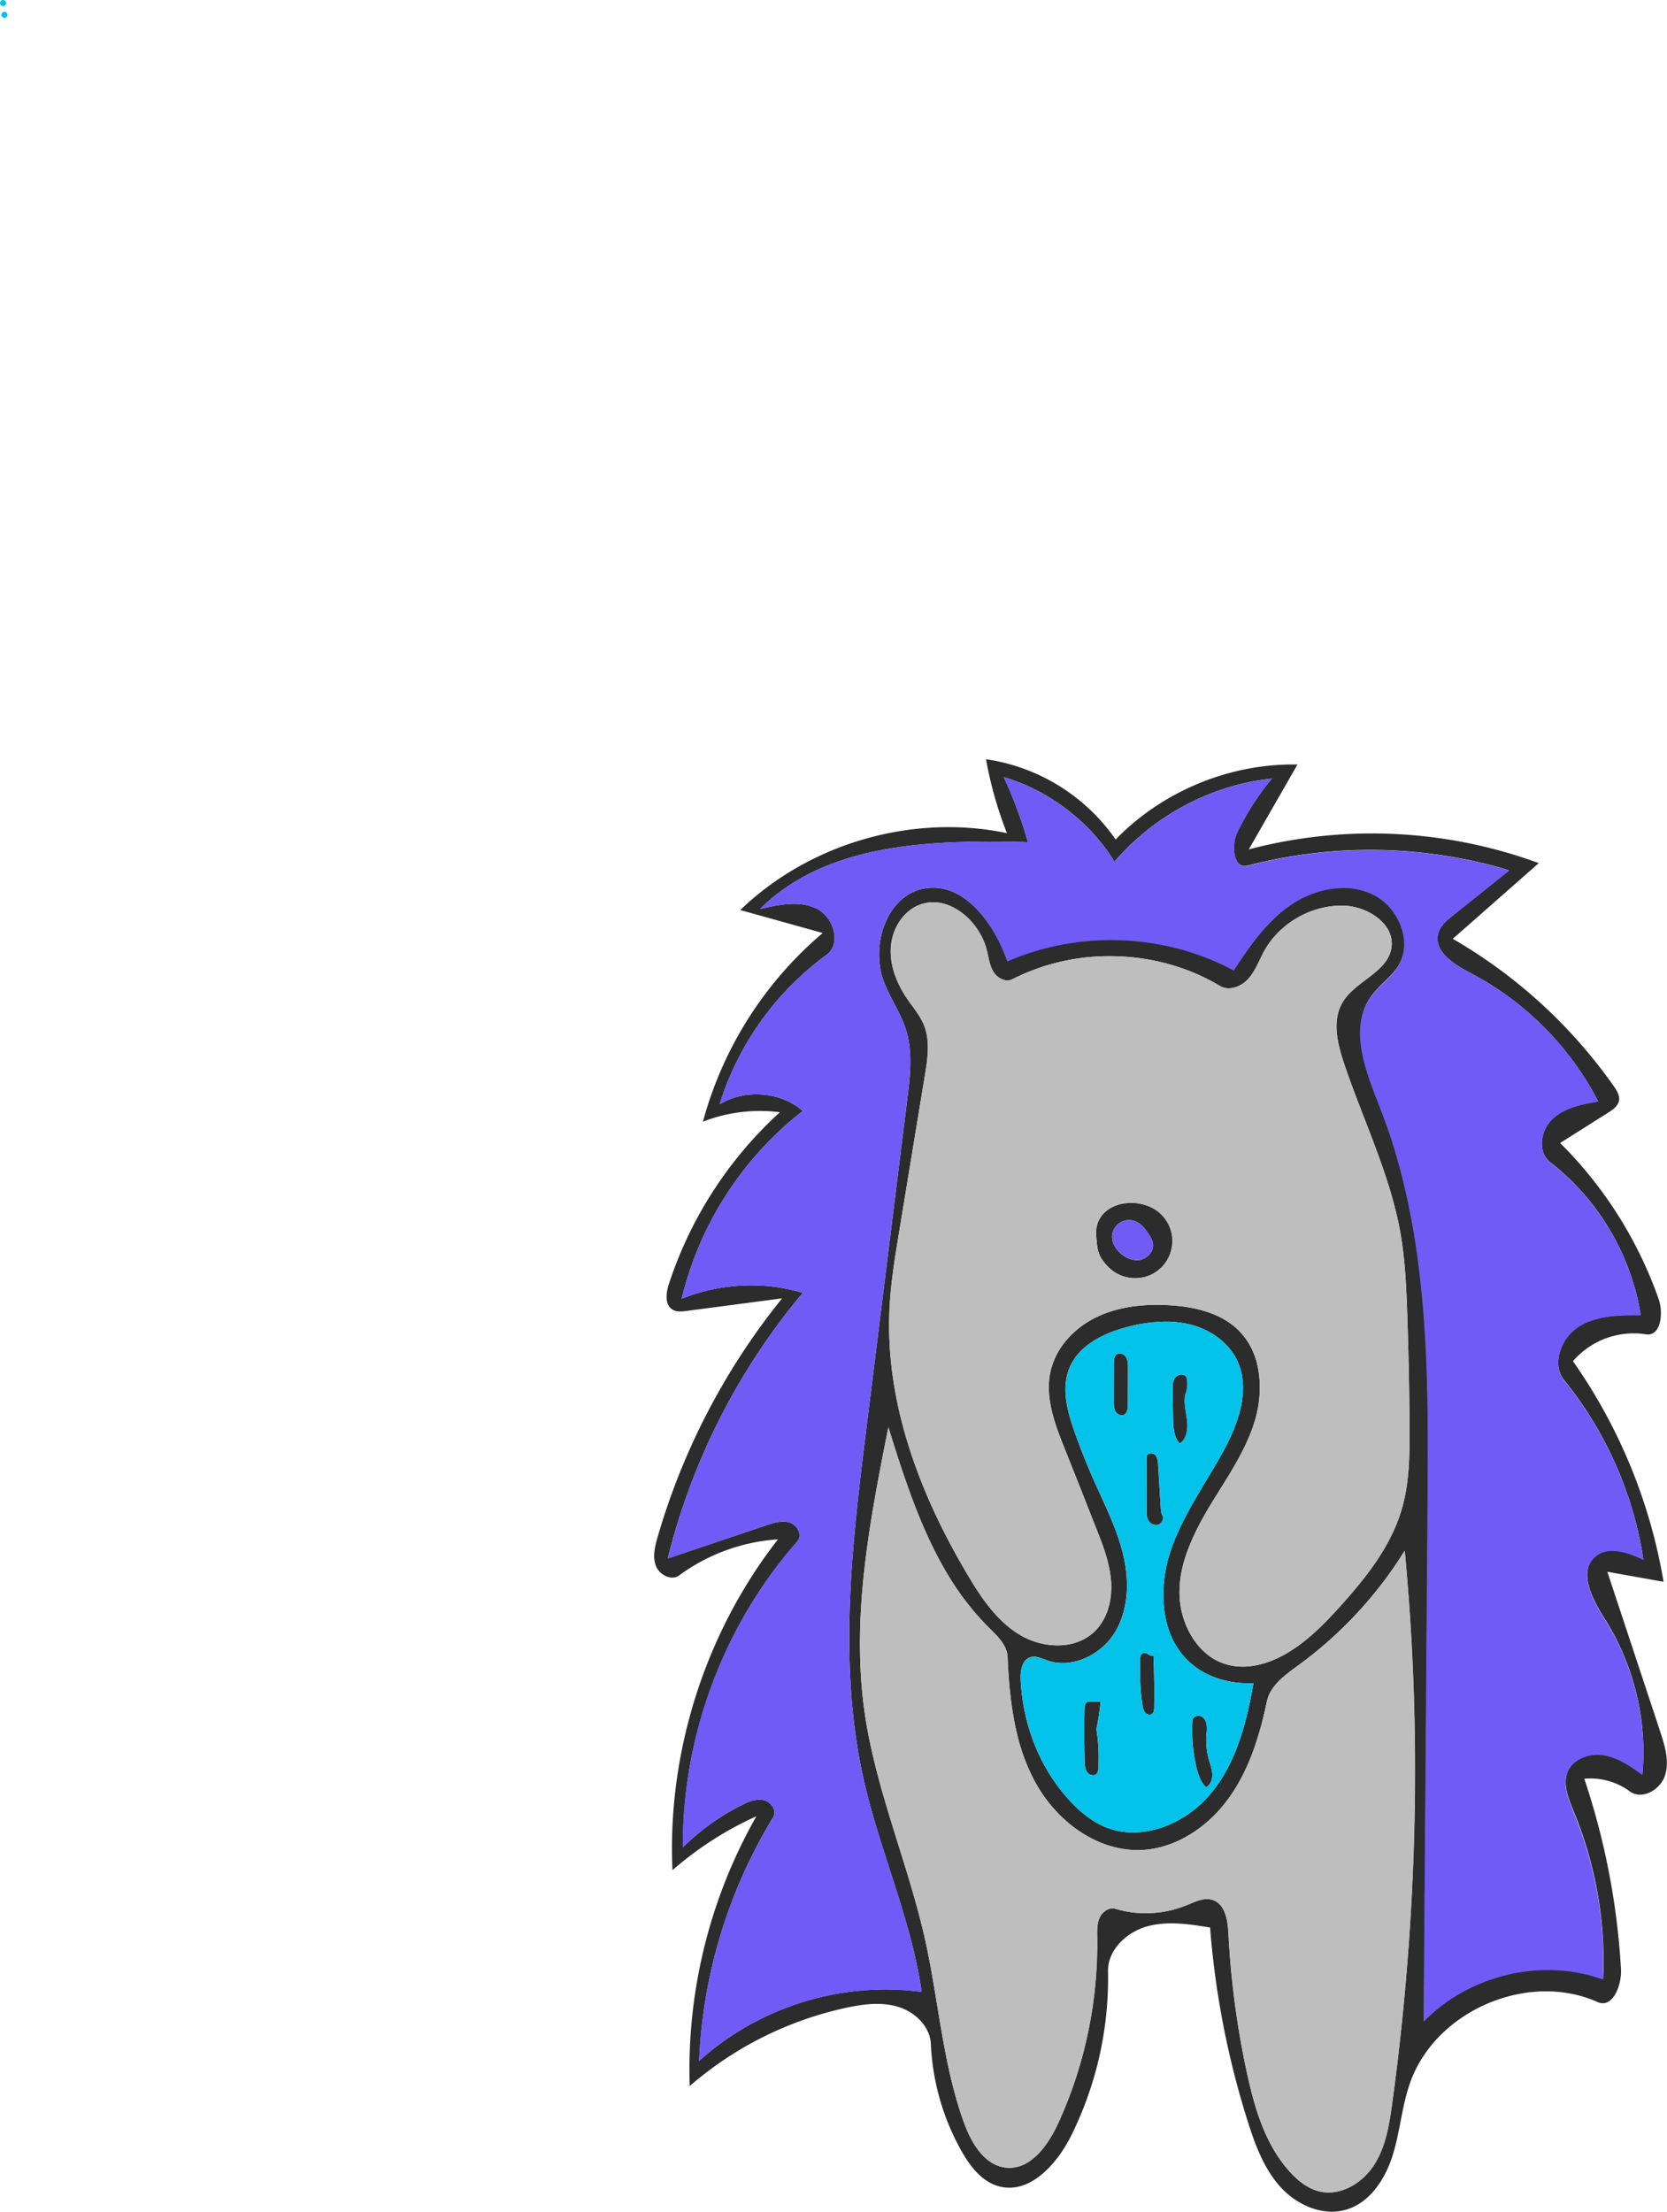 <svg id="Draw_Layer" data-name="Draw Layer" xmlns="http://www.w3.org/2000/svg" viewBox="0 0 1515.02 2009.83"><defs><style>.cls-1{fill:#2c2c2c;}.cls-2{fill:#bebebe;}.cls-3{fill:#725af7;}.cls-4{fill:#03c3eb;}</style></defs><title>Hedgehog</title><path class="cls-1" d="M1024.43,339.23c-85.64-17.91-179.4,9.13-242.34,69.9L857,430A341.54,341.54,0,0,0,748.14,601.44a142.37,142.37,0,0,1,69.94-8.56A364.35,364.35,0,0,0,717.27,748.74c-2.67,8.18-4.07,19.2,3.36,23.55,3.72,2.18,8.36,1.69,12.63,1.13L820.1,762A619.18,619.18,0,0,0,706.93,979c-2.45,8.5-4.7,17.74-1.56,26s14.06,14,21.17,8.75A170.62,170.62,0,0,1,816.33,981c-66.07,84.7-100.71,193.35-95.88,300.66a308.23,308.23,0,0,1,76.26-49,465.46,465.46,0,0,0-60.59,245.15,320.61,320.61,0,0,1,142.19-71.14c15.61-3.36,32.1-5.51,47.37-.82s28.92,17.84,29.61,33.79a218,218,0,0,0,27.71,97c7.87,14,18.54,28,34,32.24,28.19,7.68,53-20.17,66-46.35a321.92,321.92,0,0,0,33.3-148.92c-.39-19.34,16.63-35.52,35.23-40.8s38.43-2.19,57.52.93a786.19,786.19,0,0,0,34.4,176.7c6.71,21.17,14.66,42.64,29.58,59.08s38.4,26.88,59.69,20.61c21.59-6.35,35.45-27.71,42.2-49.18s8.34-44.35,15.72-65.6c22.87-65.85,107.07-102.27,170.72-73.85,13.56,6.06,22-15.33,21.12-30.17a661.68,661.68,0,0,0-33.34-172.8,60.53,60.53,0,0,1,41.35,11.49c11,8.15,27.84-1.39,32-14.41s-.11-27.1-4.41-40.09q-24-72.54-48-145.09l51.12,9.14a490.28,490.28,0,0,0-82.36-200.49,73,73,0,0,1,66.25-24.43c13.68,2.24,16.16-19.13,11.57-32.21a375.93,375.93,0,0,0-89.46-141.62l43.59-27.54c4.3-2.72,9-6,9.89-11,.84-4.66-2-9.14-4.67-13a460.74,460.74,0,0,0-146.39-134l78.16-68.8A439.79,439.79,0,0,0,1244.24,354q22.11-38.57,44.24-77.12C1227.2,275.7,1165.88,301,1123.23,345a174.07,174.07,0,0,0-117.82-72.92,356,356,0,0,0,19,67.17Zm-3-50.83.07-.06,0,0c38.54,11.38,73.72,37,96.49,70.39,1.55,2.25,2.86,4.3,3.91,6.09l.14.27.09.15a222.08,222.08,0,0,1,111.38-69.77,204.31,204.31,0,0,1,26.23-5.14l1.14-.14c1.42-.19,2.84-.36,4.27-.51l0,0h0l0,0h0v0h0a0,0,0,0,0,0,0h0v0h0a239.83,239.83,0,0,0-31.38,48.79c-4,8.2-4,20.35-.18,26.52a8,8,0,0,0,6.94,4.12,10.21,10.21,0,0,0,2.59-.36,441.51,441.51,0,0,1,220.08-.69c5.65,1.44,10.86,2.91,15.49,4.34l.93.29,1.12.33h.09l-8.41,6.74-42.47,34.06c-6.39,5.12-11.82,9.91-13.62,16.7-4.27,16.17,14.39,28,28.8,35.51a274,274,0,0,1,102.64,93c4,6,7.63,12.17,10.89,18.22,1,1.77,1.76,3.26,2.45,4.66l.59,1.12h0l0,0h0l0,0h0v0h0v0h0v0h0v0c-13.38,2.31-30,5.18-41.37,15.76a31.9,31.9,0,0,0-9.75,23.86c.3,6.47,3,12,7.52,15.51,4.88,3.79,9.56,7.78,13.92,11.86.65.6,1.29,1.21,1.91,1.83l.21.2,0-.06-.12-.12.11.1v0a.39.39,0,0,1-.08-.1l.06.07-.05-.08,0,0,0,0a221.49,221.49,0,0,1,60.43,98.92c1.43,4.81,2.71,9.83,3.82,14.93v.11c.86,4,1.53,7.67,2,10.92l0,.24,0,.14h0v0h0v0h0v0h0v0h0v0l-4.87,0c-16.77,0-35.94.79-51.12,10.25a41.45,41.45,0,0,0-18.4,27.48c-1.39,8.34.36,15.82,5.07,21.63a342,342,0,0,1,67.38,139c1.6,7.09,2.92,14,3.91,20.44l.24,1.64c.08.54.17,1.08.25,1.61h0v0h0v0h0v0h0v0h0a0,0,0,0,1,0,0h0v0c-7.31-3.45-18.19-8.05-28.14-8.05-6.15,0-11.32,1.77-15.36,5.25-16,13.71-2.9,38.94,8.35,56.72a226.44,226.44,0,0,1,35.22,123.87c-.07,5.73-.35,11.19-.83,16.22,0,.15,0,.3,0,.46s0,.6-.07.9h0v0h0v0h0v0h0v0h0v0h0v0c-11.57-8.38-22.14-15.5-34.42-17.65a33.54,33.54,0,0,0-6.23-.54c-12.23,0-22.8,5.87-26.93,15-5.27,11.68.3,25.16,5.22,37.07l.06.14a356.34,356.34,0,0,1,27,137.74c0,4.65-.16,8.93-.37,12.73,0,.33,0,.66-.07,1,0,.11,0,.22,0,.34h0v0h0v0h0v0h0v0h0v0a147.62,147.62,0,0,0-50.22-8.59c-35.53,0-71.53,12.54-98.77,34.41-3.75,3-7.56,6.39-11.32,10l-.88.86q-.81.82-1.59,1.65v0l0,0v0l0,0v0l0,0v0l0,0v0l0,0v0l0,0,1.79-236.73,1.79-235.11c.86-114.2,1.84-243.64-42.88-357.73l-.76-1.92c-13.19-33.58-28.14-71.65-7.61-100.15a98.35,98.35,0,0,1,11.35-12.4l.16-.16c4.8-4.67,9.77-9.51,13.28-15.36,5.66-9.51,6.75-21.31,3.06-33.23-4.36-14.1-14.57-26-27.31-31.93a61.25,61.25,0,0,0-25.83-5.44c-16.32,0-33.52,5.65-48.42,15.91-21.94,15.15-37.94,38.37-51.23,59-33.55-18.09-72.1-27.65-111.48-27.65a237.52,237.52,0,0,0-92.8,18.79l-1.46.63h0C1014,425,990,388.83,957.29,388.83a45.59,45.59,0,0,0-6.25.43c-13.48,1.81-25.22,10.1-33.07,23.33-10.7,18.06-12.77,42.36-5.31,61.91a196.52,196.52,0,0,0,9.22,19.41c4,7.63,8.13,15.53,10.77,24,6.45,20.57,3.66,43.09,1.19,63L914.32,738.08,897.1,876.83c-13.24,106.6-26.94,216.83-2.56,323.91,6.17,27,14.83,53.85,23.21,79.79l0,.16.11.29c10.9,33.74,22.16,68.64,28,104.35.45,2.79.75,4.9,1,6.82v.1h0v0h0v0a239.15,239.15,0,0,0-32.89-2.24,255,255,0,0,0-148.79,48.3c-5.65,4.1-11.41,8.68-17.12,13.59l-1.1,1c-.75.67-1.5,1.34-2.24,2v0l0,0v0l0,0v0l0,0v0l0,0v0l0,0v0l0,0A462.16,462.16,0,0,1,812,1233.56a8.65,8.65,0,0,0,.36-7.89,13.52,13.52,0,0,0-8.91-7.67,18.39,18.39,0,0,0-4-.43c-5.48,0-10.89,2.32-15.92,4.83a212,212,0,0,0-45.7,31c-1.68,1.5-3.62,3.27-6.28,5.74l-.33.3L730,1260.7v0l0,0v0l0,0v0l0,0v0l0,0v0l0,0v0l0,0c-.69-100.89,37.21-202.17,104-277.86a8.35,8.35,0,0,0,1.58-7.9,13.62,13.62,0,0,0-8.35-9.15,19.18,19.18,0,0,0-6.19-.95c-4.94,0-10,1.55-15.09,3.27L718,997.76l-1,.32-.52.09h0l-.15.05v0h-.13a602,602,0,0,1,111.91-228c3.8-4.78,7.27-9,10.33-12.57l.46-.49L839,757a165.12,165.12,0,0,0-47.29-6.85,169.89,169.89,0,0,0-55,9.25c-1.75.62-3.67,1.32-6,2.17l-.69.25-.11,0-1.08.44v0h0v0l0,0v0h0v0h0v0h0a308.4,308.4,0,0,1,104-165.73c2.6-2.12,4.5-3.61,6-4.69l.12-.07.07,0c-11.28-9.79-26.25-15.17-42.16-15.17A65,65,0,0,0,768.2,583c-1,.52-2.18,1.13-4,2.09l-.09,0-.78.47v0l0,0v0l0,0v0h0v0h0v0l0,0v0h0a266.34,266.34,0,0,1,97.1-135.67c5.35-3.88,7.92-10.17,7.25-17.7-.9-10.16-7.63-20.21-16.37-24.46a46.34,46.34,0,0,0-20.52-4.26c-8.66,0-17.75,1.77-25.49,3.5l-2,.45-.33.07-.29.08c-.58.13-1.25.28-2,.39h-.05l-.41.1,0,0h0l0,0h0l0,0h0l0,0h0l0,0h-.05c54.15-53.85,136-61.11,209-61.11,8.61,0,18.19.13,30.18.39l3.12.15.71,0h.37a406.08,406.08,0,0,0-22-59.09Zm-64,113.66c21.09,0,43,19.82,48.86,44.2.31,1.28.59,2.59.87,3.89l.08.37c1.09,5.12,2.21,10.41,5,14.89s8,7.63,12.61,7.63a9.79,9.79,0,0,0,4.49-1.05,194.5,194.5,0,0,1,88.51-20.94c35.91,0,70.55,9.37,100.16,27.08a15.13,15.13,0,0,0,7.91,2.11c6.32,0,13.25-3.41,18.1-8.89,4.4-5,7.36-11.12,10.22-17h0l0-.1c1.24-2.57,2.64-5.48,4.16-8.2A75.46,75.46,0,0,1,1271,429.46a82.76,82.76,0,0,1,34-20.66,77,77,0,0,1,23.2-3.65c1.06,0,2.13,0,3.19.06,14,.62,28.21,7.31,36.2,17.06,5.25,6.41,7.43,13.72,6.28,21.12-2,12.9-12.4,20.79-23.43,29.16-7.92,6-16.1,12.19-21,20.49-9.66,16.35-4.81,37,1.21,55,5.69,17,12.25,34,18.6,50.35l.12.3c12.85,33.2,26.14,67.52,32.51,103.09,4.31,24.13,5.45,48.62,6.33,73.67,1.2,34.36,1.91,69.13,2.12,103.36.16,27.15-.26,51.52-7.12,74.86-9.88,33.73-32.23,61.77-54.91,87.06-16.73,18.65-31.55,33.23-49.49,43.77-9.44,5.55-24.08,12.17-40.17,12.17a53,53,0,0,1-14-1.84c-13.06-3.57-24.22-12.42-32.24-25.59a77.57,77.57,0,0,1-11.11-41.4c.18-9.64,1.54-21.33,7.76-37.72a211,211,0,0,1,14-29.51q3.32-6,7.32-12.53c2.42-4,5-8.05,7.27-11.72l.2-.32c12.54-20.09,25.52-40.86,32.21-63.84,4.41-15.2,6-34.07,1.5-51.46a.94.94,0,0,0,0-.16l0-.12a72.94,72.94,0,0,0-3.82-10.84,61.43,61.43,0,0,0-12.2-18c-13.48-13.74-34.55-21.6-62.63-23.35-4.09-.26-8.19-.39-12.19-.39-21,0-39.33,3.72-54.6,11.05a86.87,86.87,0,0,0-16.4,10.25,80.6,80.6,0,0,0-11,10.6l-.12.14,0,0a66.66,66.66,0,0,0-14.78,29.54c-4.89,23.8,4.91,48.49,12.8,68.34l14.26,35.87L1105,969.6c6.19,15.56,12.58,31.65,14,48.7,1.53,19.06-4,36.1-15.29,46.76-8.49,8-20,12.27-33.36,12.27a67.33,67.33,0,0,1-34-9.45c-21.48-12.78-35.61-34.49-47.16-53.84C937.82,928,913.79,846,917.76,770c1.19-22.64,4.92-45.37,8.54-67.38l11.92-72.54,11.65-70.88c2.27-13.8,5.1-31-.92-45.71-2.61-6.35-6.75-12-10.75-17.49l-.08-.1c-1.32-1.82-2.69-3.69-4-5.58-7.55-11-16.32-28-15.23-46.85,1.05-18,11.74-33.81,26.59-39.3a33.81,33.81,0,0,1,11.81-2.13h.12l0,0Zm165.33,663.08c11.15-18.6,13.7-43.71,7.17-70.7-4.57-18.9-12.82-37-20.82-54.49-2-4.28-4-8.84-6-13.23-6.27-14.16-12-28.69-17.15-43.19-6.87-19.42-12.21-39.9-4.79-58.12,9.06-22.24,34.06-32.72,53.43-37.59a138.7,138.7,0,0,1,34.17-4.67,93.33,93.33,0,0,1,20.94,2.29c19.47,4.54,35.71,16.48,43.44,31.94,10.66,21.29,6.62,49.34-12,83.35-4.87,8.92-10.17,17.75-15.3,26.3l-.07.11-.07.12-.2.34c-12.58,21-25.59,42.62-33.12,66.28-9.25,29.13-10.23,72.32,17.48,98.22,13.35,12.48,32.81,19.64,53.39,19.64,1.33,0,2.9,0,5-.07h.19c-5.77,33.3-14.83,71.19-38.29,99.77-18.19,22.14-45.42,35.89-71.05,35.89a65.9,65.9,0,0,1-25-4.8c-11.08-4.49-21.67-12.27-32.36-23.77-26.74-28.81-42.68-67.81-44.86-109.83-.28-5.44,0-18.37,9.19-20.9a10.14,10.14,0,0,1,2.89-.41c3.11,0,6.27,1.23,9.33,2.42l.13.06.4.15.14,0,.28.11,1.48.56a42.43,42.43,0,0,0,14.41,2.45c18.36,0,37.52-11.36,47.66-28.28ZM1024.2,1552c-20.49-1.73-32.47-23.37-38.91-41.23-12.37-34.23-18.39-70.81-24.23-106.24-3.23-19.67-6.58-40-11-59.82-6.5-29.12-15.57-58.13-24.33-86.19l-.05-.14c-12.12-38.8-24.66-78.93-30.54-119.79-12.55-87.3,4.77-174.83,21.52-259.5h0l0,0c2.41,7.75,4.87,15.63,7.43,23.58,12,37.36,25.55,74.74,45.14,108l.12.19a.71.71,0,0,0,.08.15,247.78,247.78,0,0,0,38.51,50.14l1.11,1.09c7.31,7.23,15.61,15.42,16,25.81,1.34,36,5.79,61.38,11.32,80.18a175.8,175.8,0,0,0,11.64,29.4c1,2,2.09,4,3.11,5.78a130.89,130.89,0,0,0,7.09,11.2,127.32,127.32,0,0,0,28.22,28.9c17.27,12.66,37.09,19.89,56.68,19.89,1.39,0,2.83,0,4.26-.11,29.11-1.52,58.54-19.15,78.7-47.16,2.68-3.72,5.2-7.58,7.59-11.62a189.67,189.67,0,0,0,14.4-30.78,324,324,0,0,0,12.56-45.26c3-14.39,16.33-24.06,28.06-32.59l1.19-.87a371.54,371.54,0,0,0,87-89.8q4.68-6.86,9-13.92v0s0,0,0,0c15.56,163.64,11.76,332.4-11.27,501.58-2.89,21.21-6.12,40.07-16.28,56.17-9.76,15.47-26.08,25.47-41.58,25.47a35.78,35.78,0,0,1-8-.9c-9.34-2.13-18.23-8-27.17-17.82-22.61-24.94-32.18-58.27-39.16-90.56a790.43,790.43,0,0,1-16.7-126c-.57-11.22-2.66-26.59-14.19-30.5a16.36,16.36,0,0,0-5.28-.83c-5.4,0-10.86,2.31-16.13,4.55l-2.5,1a97.85,97.85,0,0,1-37,7.28,96.28,96.28,0,0,1-27.58-4,9.27,9.27,0,0,0-2.62-.37c-4.66,0-9.5,3.47-11.78,8.45-2.42,5.29-2.32,11.32-2.22,17.16v.58a392.51,392.51,0,0,1-35.6,169.36,120.36,120.36,0,0,1-8.12,14.92c-5.24,8.17-11.63,15.54-19.15,20.18a31.87,31.87,0,0,1-16.94,5.08c-.85,0-1.72,0-2.56-.1Z" transform="translate(-109.29 417.87)"/><path class="cls-1" d="M1108.45,690.05a24.83,24.83,0,0,0-2.79,9.09,48.7,48.7,0,0,0,.18,9.2c.38,4.72.82,10.08,3,14.72a30.29,30.29,0,0,0,4.18,6.47,42.23,42.23,0,0,0,8.1,7.85,34.37,34.37,0,0,0,20,6.28,33.77,33.77,0,0,0,14.91-3.4,33.91,33.91,0,0,0,1.54-59.93,42.72,42.72,0,0,0-20.23-5.11c-12.84,0-23.88,5.68-28.81,14.83Zm16.94,28.61a20.84,20.84,0,0,1-5-9,15.34,15.34,0,0,1,15.15-18.8,15.3,15.3,0,0,1,6.29,1.34c4.45,2,7.67,6,10.49,10.06,2.32,3.31,4.8,7.21,4.87,11.62a11.13,11.13,0,0,1-.37,2.89,12.51,12.51,0,0,1-1.38,3.24,15,15,0,0,1-11.79,7.25c-.43,0-.86,0-1.29,0-5.94,0-12.29-3.22-17-8.6Z" transform="translate(-109.29 417.87)"/><path class="cls-1" d="M1124.15,812.87c-2.24,1.62-2.56,4.77-2.57,7.93q0,17.31-.1,34.69c0,2.74,0,5.84,1.23,8.51l.12.26.14.27a7.07,7.07,0,0,0,5.8,3.72,4.63,4.63,0,0,0,1.91-.39c3.23-1.5,3.62-6,3.63-9.21q.06-16.29.14-32.57v-.77c0-3,0-6.84-1.76-9.81a7.27,7.27,0,0,0-5.86-3.45,4.59,4.59,0,0,0-2.68.82Z" transform="translate(-109.29 417.87)"/><path class="cls-1" d="M1177.53,833.77c-2.47,3.06-2.6,7.27-2.52,11.69l.23,13.06.23,12.84c.15,8.39.69,16.39,5.56,22.06l.23.26.22.25c8-5.24,7.24-17.17,6.54-22.06-.2-1.41-.46-2.92-.69-4.22l0-.25,0-.24,0-.13,0-.16c-1.12-6.41-2.29-13-.2-19.17a25,25,0,0,0,.58-13.73,4.65,4.65,0,0,0-4.57-2.68,7.1,7.1,0,0,0-5.48,2.48Z" transform="translate(-109.29 417.87)"/><path class="cls-1" d="M1152.14,904.05a2.84,2.84,0,0,0-.85,2l.07,24.9.07,24.9a20.09,20.09,0,0,0,.61,6,8.71,8.71,0,0,0,7.83,6.1,5.7,5.7,0,0,0,1-.08,6.57,6.57,0,0,0,4.72-3.6,5.47,5.47,0,0,0,.12-5c-1.22-2.29-1.39-5-1.54-7.42q-1.18-19.3-2.36-38.62c-.21-3.46-.61-7-3-9.22a4.91,4.91,0,0,0-3.3-1.16,4.78,4.78,0,0,0-3.36,1.23Z" transform="translate(-109.29 417.87)"/><path class="cls-1" d="M1148.64,1084.27c-3,.62-3.37,4.77-3.35,7.22.06,13.2.12,26.87,2.32,40.23a14.18,14.18,0,0,0,2.05,6.08c.1.14.21.29.33.43a5.6,5.6,0,0,0,4.09,2,3.65,3.65,0,0,0,2.12-.63c1.74-1.23,2-3.64,2-6.06.24-13.59.09-27.68-.42-42,0-.18,0-.36,0-.55-.06-1.4-.12-2.81-.19-4.22a2.91,2.91,0,0,1-.92.15,8.28,8.28,0,0,1-3.71-1.39,8,8,0,0,0-3.66-1.33,3.3,3.3,0,0,0-.68.06Z" transform="translate(-109.29 417.87)"/><path class="cls-1" d="M1094.88,1135.25c-.4,15.82-.33,31.87.2,47.71.11,3.55.36,7,2.22,9.54l.09.12a2.35,2.35,0,0,0,.19.25,6.74,6.74,0,0,0,5.11,2.4,4.25,4.25,0,0,0,3.73-1.83,8.17,8.17,0,0,0,.95-3.84,150.42,150.42,0,0,0-1.69-36.08c1.6-7.62,2.86-15.6,3.76-23.71a1.79,1.79,0,0,0,0-.23l.09-.89-5.42-.11-5.31-.1c-2.79,0-3.86,3.64-3.94,6.77Z" transform="translate(-109.29 417.87)"/><path class="cls-1" d="M1193.07,1145.71a145.76,145.76,0,0,0,3.41,41.77c1.49,6.52,3.71,13.84,8.94,18.77,4.39-2.3,5.77-7.72,5.63-11.67a40.66,40.66,0,0,0-2.18-10.24c-.32-1-.64-2.07-.93-3.11a65.27,65.27,0,0,1-2.23-22.33l.1-1.18.06-.64a30.82,30.82,0,0,0,0-8c-.5-2.84-2.2-6.31-5.5-7.5a5.48,5.48,0,0,0-1.8-.29c-2.52,0-5.34,1.68-5.5,4.39Z" transform="translate(-109.29 417.87)"/><path class="cls-2" d="M916.67,879.1h0c-16.75,84.66-34.06,172.2-21.51,259.5,5.88,40.86,18.41,81,30.54,119.79l0,.14c8.77,28.06,17.84,57.07,24.34,86.18,4.42,19.82,7.76,40.16,11,59.83,5.84,35.43,11.86,72,24.22,106.24,6.44,17.85,18.42,39.5,38.91,41.22.85.07,1.71.11,2.56.11,22.4,0,37.32-25.18,44.22-40.18a392.53,392.53,0,0,0,35.59-169.36V1342c-.1-5.84-.2-11.87,2.23-17.16,2.28-5,7.12-8.46,11.77-8.46a9.35,9.35,0,0,1,2.63.38,96.28,96.28,0,0,0,27.58,4,97.88,97.88,0,0,0,37-7.27l2.49-1c5.28-2.23,10.74-4.55,16.14-4.55a16.26,16.26,0,0,1,5.27.84c11.54,3.91,13.63,19.28,14.2,30.5a789.29,789.29,0,0,0,16.7,126c7,32.29,16.55,65.62,39.16,90.56,8.94,9.86,17.82,15.69,27.17,17.82a35.71,35.71,0,0,0,8,.89c15.5,0,31.82-10,41.58-25.46,10.16-16.1,13.38-35,16.27-56.17,23-169.18,26.83-337.94,11.28-501.58A371.17,371.17,0,0,1,1289.91,1095l-1.19.87c-11.74,8.54-25,18.21-28.06,32.6-8.13,38.71-18.78,65.74-34.55,87.65-20.17,28-49.59,45.65-78.7,47.17-1.44.07-2.87.11-4.27.11-35.33,0-71.43-23.55-92-60-10.86-19.27-23.63-49.79-26.08-115.36-.39-10.39-8.68-18.58-16-25.81l-1.1-1.1c-49.87-49.38-71.88-119.86-91.29-182l0,0Z" transform="translate(-109.29 417.87)"/><path class="cls-3" d="M1135.58,690.82a15.34,15.34,0,0,0-15.15,18.8,21,21,0,0,0,5,9c4.72,5.38,11.08,8.6,17,8.6.43,0,.86,0,1.29,0,8.19-.62,13.61-7.42,13.54-13.37-.07-4.41-2.55-8.31-4.87-11.62-2.82-4-6-8-10.48-10.06a15.22,15.22,0,0,0-6.3-1.34Z" transform="translate(-109.29 417.87)"/><path class="cls-4" d="M1168.83,783.15a139.13,139.13,0,0,0-34.17,4.66c-19.37,4.88-44.37,15.36-53.43,37.6-7.42,18.22-2.09,38.7,4.78,58.12,5.12,14.5,10.89,29,17.16,43.18,1.94,4.4,4,9,6,13.24,8,17.51,16.25,35.59,20.82,54.49,6.53,27,4,52.1-7.17,70.7-10.15,16.91-29.3,28.28-47.67,28.28a42.52,42.52,0,0,1-14.41-2.46c-.49-.18-1-.36-1.47-.56l-.28-.1-.14-.06-.4-.15-.13,0c-3.06-1.19-6.22-2.42-9.33-2.42a10.51,10.51,0,0,0-2.89.4c-9.14,2.53-9.47,15.47-9.19,20.91,2.18,42,18.12,81,44.86,109.83,10.69,11.5,21.28,19.28,32.36,23.77a65.9,65.9,0,0,0,25,4.8c25.63,0,52.86-13.75,71.05-35.89,23.46-28.58,32.52-66.47,38.29-99.77-2.14,0-3.77.07-5.14.07-20.58,0-40-7.16-53.39-19.64-27.71-25.9-26.73-69.1-17.48-98.22,7.53-23.66,20.54-45.33,33.12-66.28l.2-.35.07-.11.07-.12c5.12-8.54,10.42-17.37,15.3-26.29,18.62-34,22.66-62.06,12-83.35-7.73-15.46-24-27.4-43.45-31.94a93.18,93.18,0,0,0-20.93-2.29Zm-40.06,85.11a7.08,7.08,0,0,1-5.8-3.73l-.14-.27-.12-.26c-1.26-2.67-1.24-5.77-1.23-8.51q0-17.4.1-34.69c0-3.16.32-6.31,2.57-7.93a4.59,4.59,0,0,1,2.68-.82,7.27,7.27,0,0,1,5.86,3.45c1.79,3,1.78,6.76,1.76,9.81v.77q-.08,16.29-.14,32.57c0,3.23-.4,7.7-3.63,9.2a4.48,4.48,0,0,1-1.91.41Zm52.71,25.67-.22-.25-.23-.26c-4.87-5.67-5.41-13.67-5.56-22.06l-.23-12.84-.23-13.06c-.08-4.42,0-8.63,2.52-11.69a7.1,7.1,0,0,1,5.48-2.48,4.65,4.65,0,0,1,4.57,2.68,24.94,24.94,0,0,1-.59,13.73c-2.08,6.14-.91,12.77.21,19.17l0,.16,0,.13,0,.24,0,.25c.22,1.3.48,2.8.68,4.22.7,4.89,1.47,16.82-6.54,22.06Zm-21.61,74a8.71,8.71,0,0,1-7.83-6.1,19.76,19.76,0,0,1-.61-6l-.07-24.9-.07-24.9a2.84,2.84,0,0,1,.85-2,4.78,4.78,0,0,1,3.36-1.23,4.91,4.91,0,0,1,3.3,1.16c2.4,2.19,2.8,5.76,3,9.22q1.17,19.31,2.36,38.62c.15,2.41.32,5.13,1.54,7.42a5.47,5.47,0,0,1-.12,5,6.59,6.59,0,0,1-4.72,3.6,5.7,5.7,0,0,1-1,.08Zm-5.79,172.24a5.58,5.58,0,0,1-4.09-2c-.12-.14-.23-.29-.33-.43a14.18,14.18,0,0,1-2.05-6.08c-2.2-13.37-2.27-27-2.32-40.23,0-2.45.39-6.6,3.35-7.22a3.3,3.3,0,0,1,.68-.06,8,8,0,0,1,3.66,1.33,8.28,8.28,0,0,0,3.71,1.39,3,3,0,0,0,.94-.15c.66,15.91.87,31.64.61,46.74,0,2.42-.3,4.83-2,6.06a3.65,3.65,0,0,1-2.12.63Zm-51.39,55.06a6.72,6.72,0,0,1-5.11-2.4,2.35,2.35,0,0,1-.19-.25l-.09-.12c-1.86-2.59-2.11-6-2.22-9.54-.53-15.84-.6-31.9-.2-47.71.07-3.13,1.15-6.78,3.94-6.78l5.31.11,5.43.11a247.09,247.09,0,0,1-3.88,24.83,150.42,150.42,0,0,1,1.69,36.08,8.06,8.06,0,0,1-.95,3.84,4.25,4.25,0,0,1-3.73,1.83Zm102.73,11c-5.23-4.93-7.45-12.25-8.94-18.76a146.21,146.21,0,0,1-3.41-41.78c.16-2.71,3-4.39,5.5-4.39a5.48,5.48,0,0,1,1.8.29c3.3,1.19,5,4.66,5.5,7.5a30.38,30.38,0,0,1,0,8l-.06.64-.09,1.18a64.94,64.94,0,0,0,2.22,22.32c.29,1,.61,2.08.92,3.12a40.24,40.24,0,0,1,2.19,10.24c.15,4-1.24,9.37-5.63,11.67Z" transform="translate(-109.29 417.87)"/><path class="cls-4" d="M110.58-404.37a2.79,2.79,0,0,0,2.76,2.76,2.79,2.79,0,0,0,2.76-2.76,2.79,2.79,0,0,0-2.76-2.77,2.79,2.79,0,0,0-2.76,2.77Z" transform="translate(-109.29 417.87)"/><path class="cls-4" d="M109.29-415.11a2.79,2.79,0,0,0,2.76,2.76,2.79,2.79,0,0,0,2.76-2.76,2.79,2.79,0,0,0-2.76-2.76,2.79,2.79,0,0,0-2.76,2.76Z" transform="translate(-109.29 417.87)"/><path class="cls-2" d="M957.46,402.06l0,0h-.13a33.8,33.8,0,0,0-11.8,2.13C930.65,409.7,920,425.5,918.92,443.5c-1.09,18.85,7.67,35.89,15.22,46.87,1.29,1.88,2.66,3.75,4,5.56l.07.11c4,5.48,8.15,11.14,10.76,17.49,6,14.74,3.19,31.91.92,45.71l-11.65,70.88L926.3,702.66c-3.62,22-7.35,44.74-8.54,67.38-4,75.91,20.07,158,71.44,244,11.55,19.35,25.68,41.06,47.15,53.84a67.39,67.39,0,0,0,34,9.44c13.34,0,24.87-4.24,33.36-12.27,11.25-10.65,16.82-27.69,15.28-46.75-1.38-17-7.77-33.14-14-48.7l-14.25-35.86-14.26-35.87c-7.89-19.86-17.7-44.54-12.8-68.34,4.3-21,20.13-39.89,42.36-50.57,15.27-7.34,33.64-11.06,54.6-11.06,4,0,8.1.13,12.19.39,28.07,1.75,49.15,9.6,62.63,23.35,21.61,22,21.71,56.05,14.58,80.56-6.69,23-19.66,43.75-32.2,63.84l-.2.32c-2.3,3.67-4.86,7.76-7.27,11.72-25.1,41.13-28.8,63.4-29.11,79.76a77.66,77.66,0,0,0,11.11,41.4c8,13.17,19.18,22,32.24,25.59a53,53,0,0,0,14,1.84c16.09,0,30.73-6.62,40.17-12.17,17.94-10.54,32.76-25.12,49.49-43.77,22.68-25.29,45-53.33,54.91-87.06,6.86-23.34,7.28-47.71,7.11-74.86-.2-34.23-.91-69-2.11-103.36-.88-25.05-2-49.54-6.33-73.67-6.37-35.57-19.66-69.89-32.51-103.09l-.12-.3c-6.35-16.39-12.91-33.35-18.6-50.35-6-18-10.87-38.65-1.21-55,4.91-8.3,13.09-14.5,21-20.49,11-8.37,21.43-16.26,23.43-29.16,1.14-7.41-1-14.71-6.28-21.12-8-9.75-22.2-16.44-36.2-17.06-1.06,0-2.13-.06-3.19-.06-28.13,0-56.14,16.42-69.7,40.87-1.52,2.72-2.92,5.63-4.16,8.19l0,.11h0c-2.86,5.92-5.81,12-10.22,17-4.85,5.48-11.78,8.89-18.1,8.89a15.23,15.23,0,0,1-7.91-2.11c-29.61-17.72-64.24-27.08-100.16-27.08A194.62,194.62,0,0,0,1029.4,472a9.68,9.68,0,0,1-4.49,1.07c-4.65,0-9.72-3.07-12.61-7.64s-3.94-9.77-5-14.89l-.08-.37c-.28-1.3-.56-2.61-.87-3.89-5.85-24.38-27.77-44.2-48.86-44.2ZM1141,743.66a34.4,34.4,0,0,1-20-6.28,42.18,42.18,0,0,1-8.09-7.85,30.29,30.29,0,0,1-4.18-6.47c-2.13-4.64-2.57-10-3-14.72a48.7,48.7,0,0,1-.18-9.2,24.83,24.83,0,0,1,2.79-9.09c4.93-9.15,16-14.84,28.81-14.84a42.85,42.85,0,0,1,20.23,5.12,33.9,33.9,0,0,1-1.55,59.93,33.83,33.83,0,0,1-14.9,3.4Z" transform="translate(-109.29 417.87)"/><path class="cls-3" d="M1021.5,288.34l-.07.06a406.49,406.49,0,0,1,22.05,59.12l-.28,0-.81-.05-3.12-.14c-12-.27-21.58-.4-30.18-.4-72.93,0-154.8,7.26-209,61.11l.11,0h0a2.3,2.3,0,0,0,.42,0c.7-.11,1.38-.26,1.95-.39l.3-.07.33-.08,2-.45c7.74-1.73,16.83-3.5,25.49-3.5a46.34,46.34,0,0,1,20.52,4.26c8.74,4.25,15.47,14.3,16.37,24.46.68,7.53-1.9,13.82-7.25,17.7a266.34,266.34,0,0,0-97.1,135.67l.44-.21.54-.26c1.79-1,2.94-1.58,4-2.1a65,65,0,0,1,28.59-6.5c15.91,0,30.89,5.39,42.17,15.18l-.2.11c-1.5,1.08-3.4,2.58-6,4.69a308.44,308.44,0,0,0-104,165.73l.57-.17.75-.26.69-.25c2.29-.84,4.21-1.55,6-2.17a169.89,169.89,0,0,1,55-9.25A165,165,0,0,1,839.05,757l-.11.1-.49.53c-3.06,3.56-6.53,7.78-10.33,12.56a602,602,0,0,0-111.91,228h.3l.52-.1,1-.31,87.73-29.65c5.13-1.72,10.15-3.27,15.09-3.27a19.22,19.22,0,0,1,6.19.95,13.63,13.63,0,0,1,8.35,9.14,8.35,8.35,0,0,1-1.58,7.91c-66.77,75.69-104.67,177-104,277.86l.73-.63,1-.89c2.66-2.47,4.6-4.24,6.28-5.75a212,212,0,0,1,45.7-31c5-2.51,10.44-4.83,15.92-4.83a17.79,17.79,0,0,1,4,.43,13.52,13.52,0,0,1,8.91,7.67,8.62,8.62,0,0,1-.36,7.89A462.16,462.16,0,0,0,744.56,1455l.91-.76,1-.86L748,1452c5.71-4.91,11.47-9.49,17.12-13.59A255,255,0,0,1,914,1390.15a239.26,239.26,0,0,1,32.89,2.24v-.24c-.22-1.92-.52-4-1-6.83-5.8-35.7-17.07-70.6-28-104.34l-.11-.29,0-.16c-8.38-25.94-17-52.76-23.2-79.79-24.39-107.08-10.69-217.31,2.55-323.91l17.22-138.75L933.84,580.9c2.47-19.89,5.26-42.41-1.19-63-2.64-8.48-6.77-16.38-10.77-24a194.2,194.2,0,0,1-9.21-19.41c-7.48-19.55-5.4-43.85,5.3-61.91,7.85-13.23,19.59-21.52,33.07-23.34a47.23,47.23,0,0,1,6.25-.43c32.68,0,56.74,36.13,67.42,67.06A237.41,237.41,0,0,1,1119,436.45c39.38,0,77.93,9.56,111.48,27.65,13.29-20.58,29.3-43.8,51.23-59,14.9-10.26,32.1-15.91,48.42-15.91a61.25,61.25,0,0,1,25.83,5.44c12.74,5.89,23,17.83,27.31,31.93,3.69,11.92,2.6,23.72-3.06,33.23-3.51,5.85-8.48,10.69-13.28,15.36l-.16.16a99,99,0,0,0-11.35,12.4c-20.53,28.5-5.58,66.57,7.61,100.15l.75,1.92c44.73,114.09,43.75,243.53,42.89,357.73l-1.78,235.11-1.8,236.73.28-.24,1.17-1.14,1.16-1.13c3.76-3.66,7.57-7,11.32-10,27.24-21.87,63.24-34.41,98.77-34.41A147.62,147.62,0,0,1,1566,1381l0-.12c0-.44.07-.87.1-1.3.21-3.8.34-8.09.37-12.73a356.31,356.31,0,0,0-27-137.74l0-.14c-4.93-11.91-10.5-25.39-5.23-37.07,4.13-9.08,14.7-15,26.93-15a33.54,33.54,0,0,1,6.23.54c12.28,2.15,22.85,9.27,34.41,17.65l0-.12h0c.07-.46.12-.9.16-1.34.48-5,.76-10.49.83-16.22a226.51,226.51,0,0,0-35.21-123.87c-11.26-17.78-24.38-43-8.37-56.72,4-3.48,9.22-5.25,15.37-5.25,9.95,0,20.83,4.6,28.14,8.06l0-.38c-.11-1-.26-2-.41-3-1-6.47-2.31-13.35-3.91-20.43a342.15,342.15,0,0,0-67.38-139c-4.71-5.81-6.46-13.29-5.07-21.62a41.42,41.42,0,0,1,18.41-27.49c15.18-9.46,34.34-10.25,51.11-10.25l4.87,0,0-.51c-.47-3.25-1.13-6.92-2-10.92l0-.12c-1.1-5.09-2.39-10.11-3.8-14.92a221.6,221.6,0,0,0-60.44-98.92l.07.15.07.11.13.16-.22-.25c-.66-.67-1.35-1.32-2.05-2-4.36-4.09-9-8.07-13.92-11.86-4.56-3.53-7.23-9-7.52-15.51a31.9,31.9,0,0,1,9.75-23.86c11.34-10.58,28-13.45,41.36-15.76l-.07-.26-.1-.27-.12-.24c-.75-1.54-1.6-3.18-2.69-5.15-3.26-6-6.93-12.19-10.89-18.23a274,274,0,0,0-102.64-93c-14.41-7.5-33.07-19.34-28.8-35.51,1.8-6.79,7.23-11.58,13.62-16.7L1472.56,380l8.4-6.74-.29-.13c-.62-.21-1.23-.4-1.84-.59-4.63-1.44-9.84-2.9-15.49-4.34a441.36,441.36,0,0,0-220.08.7,10.67,10.67,0,0,1-2.59.36,8,8,0,0,1-6.93-4.13c-3.86-6.17-3.78-18.32.17-26.52a239.83,239.83,0,0,1,31.38-48.79l-.9.05c-1.3.11-2.81.28-4.61.51a204.5,204.5,0,0,0-26.22,5.14,222,222,0,0,0-111.39,69.79l-.05-.11-.17-.33c-1-1.79-2.36-3.84-3.91-6.09-22.78-33.35-58-59-96.49-70.4l0,0Z" transform="translate(-109.29 417.87)"/></svg>